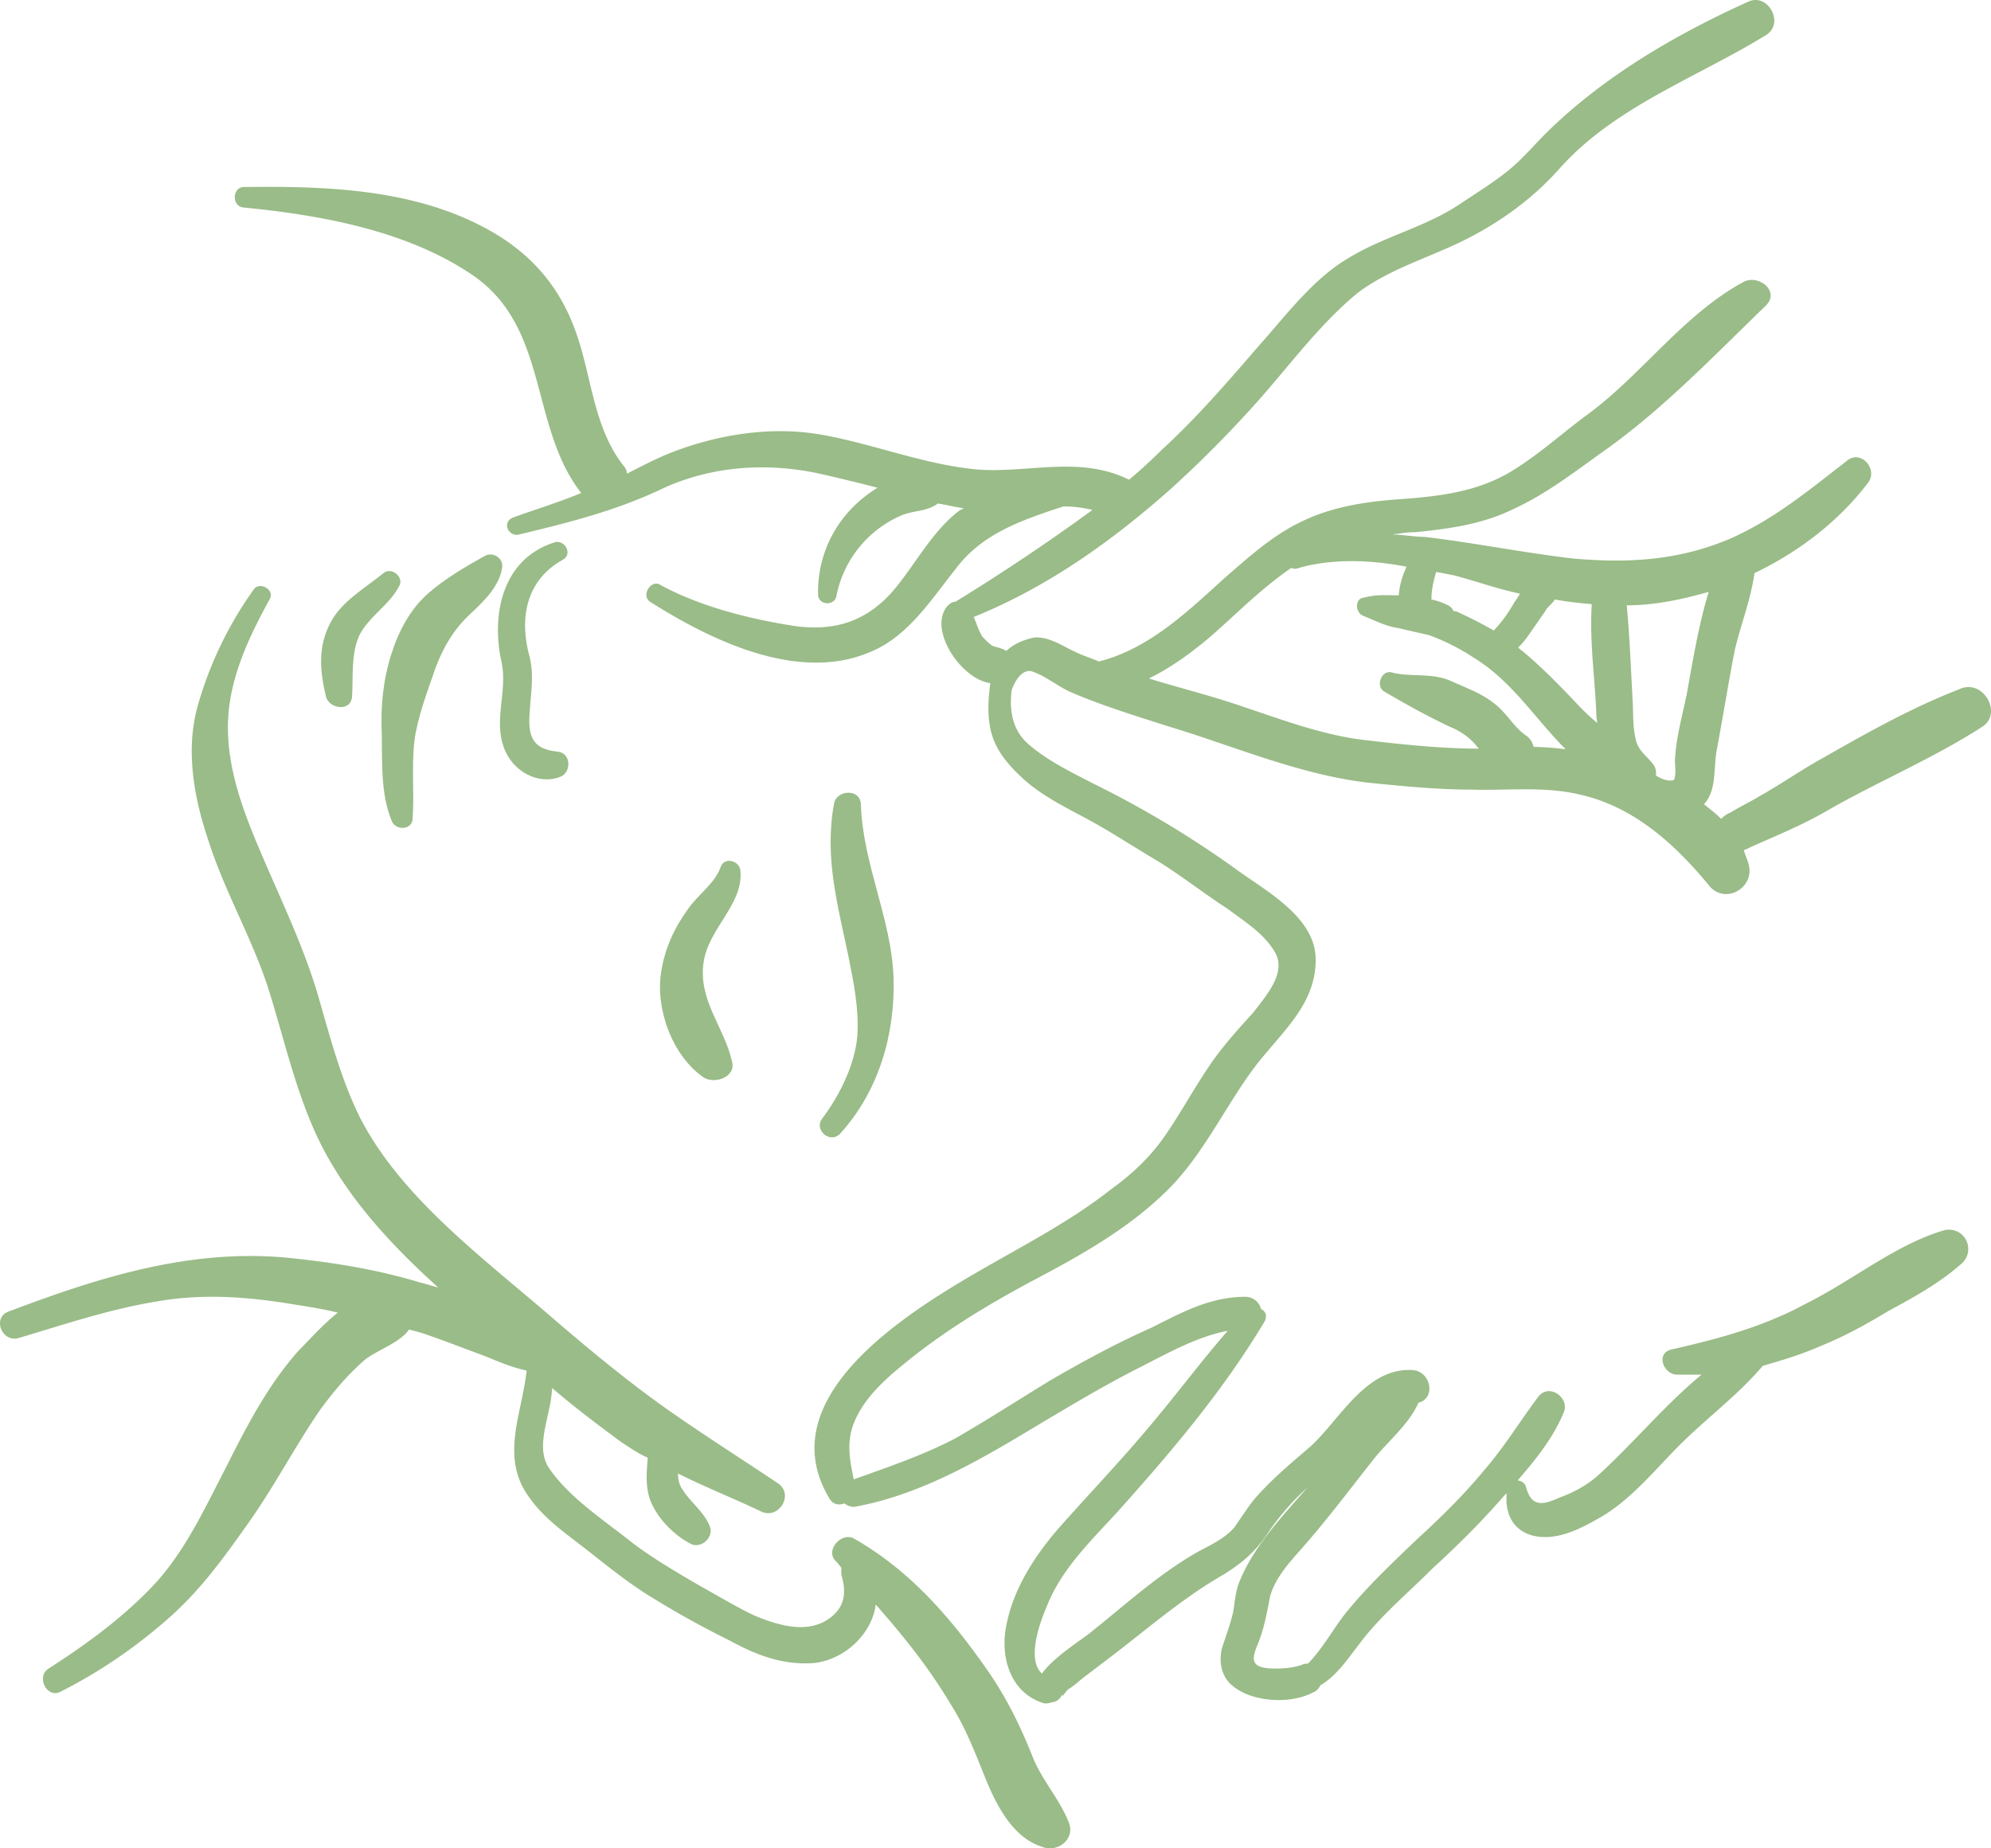 <svg xmlns="http://www.w3.org/2000/svg" fill="none" viewBox="0 0 70 65"><path fill="#9ABC88" d="M19.6 26.432c-.856-.082-1.043-.515-.98-1.358.041-.679.166-1.317 0-1.975-.376-1.358-.126-2.695 1.168-3.415.376-.206.042-.762-.334-.597-1.816.597-2.192 2.572-1.816 4.218.209 1.008-.292 2.016.084 3.003.292.803 1.19 1.317 1.983 1.008.396-.164.376-.843-.105-.884zM24.735 33.855c.167-1.213 1.42-2.057 1.295-3.25-.042-.35-.564-.473-.69-.124-.208.597-.793.967-1.147 1.482-.48.658-.814 1.378-.94 2.18-.23 1.297.376 2.984 1.482 3.745.376.247 1.149 0 1.002-.556-.271-1.214-1.19-2.14-1.002-3.477zM31.415 34.394c-.062-2.058-1.085-4.012-1.148-6.11-.02-.556-.835-.515-.94-.042-.354 1.893.126 3.58.502 5.39.188.926.375 1.852.313 2.799-.084 1.008-.626 2.098-1.232 2.9-.313.412.293.926.647.515 1.336-1.482 1.92-3.477 1.858-5.452z"/><path fill="#9ABC88" d="M17.033 19.557c-.668.37-1.399.802-1.962 1.296-.647.555-1.065 1.358-1.315 2.16-.293.926-.376 1.852-.334 2.777.02 1.05-.042 2.14.354 3.087.126.329.71.329.731-.083.063-.884-.042-1.81.063-2.736.104-.823.459-1.749.751-2.592.271-.72.647-1.358 1.232-1.893.459-.432 1.023-.967 1.106-1.646.02-.33-.355-.535-.626-.37zM13.484 20.154c-.626.514-1.503 1.008-1.879 1.77-.438.843-.354 1.686-.146 2.57.105.433.877.556.919 0 .042-.678-.042-1.48.25-2.139.334-.679 1.086-1.09 1.42-1.77.146-.308-.292-.658-.564-.431z"/><path fill="#9ABC88" d="M37.573 64.08c-.334-.844-.981-1.523-1.294-2.366-.439-1.09-.898-2.016-1.566-2.983-1.294-1.852-2.713-3.498-4.696-4.63-.439-.226-1.002.412-.648.782.084.083.147.165.21.247v.247c.208.68.104 1.214-.523 1.605-.772.473-1.774.144-2.525-.165-.69-.329-1.399-.76-2.067-1.131-.772-.453-1.503-.885-2.192-1.4-1.002-.802-2.275-1.625-2.964-2.653-.417-.597-.125-1.44 0-2.099.063-.247.084-.473.105-.72.793.68 1.586 1.276 2.42 1.893.314.206.606.411.94.555-.041.535-.083 1.008.084 1.482.25.658.856 1.255 1.42 1.543.375.206.855-.247.667-.638-.209-.494-.668-.823-.94-1.255-.124-.165-.166-.37-.166-.576.98.494 1.983.885 2.922 1.337.606.288 1.148-.555.627-.967-1.316-.884-2.652-1.728-3.967-2.654-1.42-1.008-2.755-2.119-4.07-3.25-2.38-2.058-5.26-4.177-6.7-6.995-.669-1.358-1.045-2.82-1.462-4.26-.48-1.645-1.21-3.168-1.9-4.772-.667-1.543-1.315-3.148-1.273-4.835.042-1.564.73-3.004 1.461-4.341.21-.33-.334-.638-.542-.37a13.203 13.203 0 00-1.983 4.114c-.439 1.564-.126 3.25.375 4.732.564 1.77 1.503 3.374 2.088 5.144.522 1.645.897 3.332 1.586 4.937.96 2.222 2.63 4.033 4.405 5.638-.188-.042-.397-.124-.606-.165-1.544-.473-3.11-.72-4.738-.885-3.424-.308-6.596.7-9.748 1.893-.606.206-.25 1.132.375.926 1.587-.473 3.173-1.008 4.822-1.276 1.628-.288 3.215-.164 4.822.103.522.082 1.044.165 1.545.288-.564.453-1.044 1.008-1.378 1.337-1.064 1.194-1.816 2.634-2.526 4.053-.73 1.4-1.377 2.84-2.442 4.053-1.106 1.214-2.463 2.202-3.84 3.087-.418.288-.042 1.049.438.802a18.03 18.03 0 003.736-2.53c1.21-1.05 2.046-2.243 2.964-3.54.856-1.234 1.545-2.55 2.4-3.805.46-.638.961-1.235 1.566-1.77.439-.37 1.232-.596 1.587-1.09.167.04.313.082.46.123.73.247 1.46.535 2.19.803.502.205.982.411 1.483.514-.167 1.564-.96 3.086.125 4.506.501.7 1.232 1.213 1.9 1.728.814.638 1.586 1.275 2.484 1.81a32.128 32.128 0 002.609 1.44c.94.515 1.879.885 2.985.803 1.106-.124 2.046-1.05 2.171-2.058.96 1.09 1.858 2.202 2.63 3.498.564.885.898 1.81 1.294 2.777.376.885.94 1.934 1.92 2.243.543.226 1.19-.267.94-.864z"/><path fill="#9ABC88" d="M68.905 24.23c-1.649.637-3.235 1.522-4.78 2.406-.793.432-1.482.926-2.254 1.358-.334.206-.69.37-1.023.576a.959.959 0 00-.334.227c-.188-.186-.397-.35-.606-.515.439-.473.334-1.172.439-1.851.23-1.214.417-2.408.647-3.58.209-.885.563-1.77.689-2.695 1.586-.762 2.964-1.831 3.987-3.169.376-.473-.23-1.172-.71-.802-1.357 1.05-2.61 2.098-4.175 2.777-1.816.762-3.59.844-5.469.68-1.774-.206-3.486-.556-5.24-.762-.375 0-.75-.082-1.127-.082.293-.041.522-.083.815-.083 1.231-.123 2.4-.288 3.506-.843 1.107-.514 2.088-1.276 3.069-1.975 2.108-1.482 3.904-3.374 5.74-5.144.522-.514-.25-1.11-.772-.843-2.087 1.131-3.507 3.168-5.386 4.588-.939.679-1.795 1.481-2.818 2.098-1.148.68-2.4.844-3.715.947-1.253.082-2.484.247-3.59.782-1.023.473-1.88 1.255-2.714 1.975-1.315 1.193-2.672 2.51-4.446 2.962-.293-.123-.564-.206-.814-.329-.46-.206-.94-.555-1.462-.514-.396.082-.751.247-.98.473-.126-.082-.293-.123-.46-.165-.146-.082-.25-.205-.376-.329-.146-.226-.208-.473-.313-.7 2.589-1.049 4.843-2.653 6.93-4.505a40.998 40.998 0 003.132-3.168c1.106-1.255 2.17-2.696 3.465-3.745 1.106-.823 2.463-1.214 3.674-1.81 1.294-.638 2.484-1.502 3.423-2.572 1.941-2.16 4.801-3.168 7.243-4.67.647-.412.063-1.482-.626-1.173-2.505 1.132-4.947 2.551-6.93 4.444-.522.494-.96 1.05-1.545 1.522-.543.433-1.148.803-1.732 1.194-1.19.782-2.63 1.11-3.841 1.851-1.274.741-2.234 2.058-3.215 3.148-1.064 1.235-2.15 2.49-3.36 3.6-.376.37-.773.741-1.149 1.05h-.02c-1.712-.844-3.487-.227-5.282-.35-1.878-.165-3.632-.885-5.448-1.214-1.753-.329-3.653-.04-5.302.597-.543.206-1.085.494-1.607.761 0-.123-.063-.206-.126-.288-1.002-1.276-1.106-2.963-1.586-4.444-.501-1.563-1.378-2.736-2.776-3.62-2.651-1.647-5.908-1.77-8.976-1.729-.418 0-.439.679-.021.72 2.755.268 5.803.823 8.1 2.407 2.65 1.852 1.961 5.308 3.777 7.633-.793.33-1.607.576-2.4.864-.397.165-.167.679.209.597 1.795-.432 3.444-.844 5.114-1.646 1.69-.761 3.57-.885 5.364-.515.731.165 1.42.33 2.13.515-.397.247-.71.514-.94.761a4.202 4.202 0 00-1.148 3.024c.042.37.605.37.647 0a3.902 3.902 0 012.296-2.818c.397-.165.815-.124 1.211-.37l.042-.042c.313.041.605.124.918.165-.041.041-.083.041-.146.082-1.002.761-1.586 1.975-2.4 2.901-.94 1.029-2.046 1.358-3.445 1.152-1.565-.247-3.277-.679-4.675-1.44-.314-.206-.69.37-.355.597 2.275 1.44 5.594 3.045 8.224 1.522 1.065-.638 1.774-1.749 2.547-2.716.918-1.213 2.317-1.687 3.757-2.16.355 0 .69.041 1.023.124a72.647 72.647 0 01-4.822 3.23c-.125 0-.209.082-.292.164-.668.844.522 2.572 1.524 2.695-.063.474-.105.967-.021 1.482.125.802.626 1.378 1.19 1.893.605.555 1.42.966 2.15 1.357.897.474 1.753 1.05 2.63 1.564.814.514 1.607 1.132 2.4 1.646.606.452 1.336.905 1.691 1.584.355.72-.396 1.523-.793 2.057-.543.597-1.085 1.194-1.545 1.873-.543.802-1.002 1.646-1.524 2.407-.542.802-1.21 1.42-1.983 1.975-1.44 1.131-3.11 1.975-4.696 2.9-2.547 1.482-7.223 4.424-5.177 7.901.125.247.355.288.543.206.104.082.23.123.355.123 2.4-.432 4.55-1.728 6.596-2.962 1.148-.68 2.275-1.358 3.507-1.976.96-.493 1.962-1.049 3.026-1.255-.918 1.05-1.774 2.202-2.692 3.292-1.044 1.255-2.192 2.449-3.299 3.704-.897 1.049-1.649 2.263-1.837 3.62-.125 1.05.272 2.16 1.378 2.49.084 0 .167 0 .25-.041.168 0 .335-.124.397-.33-.062.248.063 0 .188-.123.209-.123.376-.288.564-.432.376-.288.73-.555 1.106-.843 1.253-.967 2.422-1.975 3.82-2.778.689-.432 1.148-.843 1.587-1.522a8.804 8.804 0 011.336-1.523c-.877 1.008-1.88 2.058-2.38 3.292-.146.33-.167.72-.23 1.09-.083.35-.208.72-.334 1.09-.188.474-.146 1.112.292 1.482.69.597 2.046.68 2.86.247.125-.041.209-.164.25-.247.564-.329.961-.926 1.358-1.44.751-1.008 1.69-1.77 2.567-2.654.877-.802 1.774-1.687 2.568-2.613.02 0 .062-.041.062-.082-.083.679.167 1.317.898 1.522.814.206 1.628-.205 2.317-.596 1.002-.556 1.795-1.482 2.567-2.284 1.023-1.09 2.276-1.975 3.215-3.086.71-.206 1.399-.412 2.087-.72.814-.33 1.587-.761 2.338-1.214.877-.473 1.775-.967 2.547-1.646a.68.68 0 00-.647-1.173c-1.69.515-3.173 1.75-4.78 2.552-1.503.822-3.11 1.255-4.76 1.625-.563.144-.271.885.21.885h.855c-1.273 1.049-2.359 2.366-3.59 3.497-.376.35-.877.638-1.399.823-.626.288-1.002.33-1.19-.39a.314.314 0 00-.292-.207c.626-.72 1.273-1.522 1.628-2.407.209-.514-.543-1.049-.918-.514-.627.843-1.17 1.728-1.858 2.53-.73.885-1.545 1.688-2.38 2.449-.835.802-1.69 1.605-2.421 2.49-.501.596-.856 1.316-1.42 1.892-.062 0-.146 0-.208.041-.376.124-.752.144-1.148.124-.606-.042-.648-.288-.418-.823.23-.556.334-1.132.438-1.687.167-.638.648-1.173 1.065-1.646.898-1.008 1.712-2.099 2.526-3.128.48-.637 1.294-1.275 1.628-2.057.626-.144.46-1.152-.271-1.152-1.608-.041-2.505 1.77-3.528 2.695-.647.556-1.315 1.111-1.9 1.77-.271.308-.521.72-.772 1.07-.313.37-.814.616-1.252.843-1.42.802-2.589 1.893-3.862 2.9-.376.289-1.253.844-1.65 1.4-.605-.556.022-2.078.335-2.737.522-1.09 1.46-2.016 2.275-2.9 1.92-2.14 3.757-4.3 5.219-6.749.104-.205.02-.37-.126-.432a.567.567 0 00-.563-.432c-1.232 0-2.234.556-3.298 1.09-1.253.556-2.422 1.194-3.59 1.873-1.107.679-2.193 1.378-3.299 2.016-1.148.597-2.359 1.008-3.57 1.44-.166-.802-.292-1.481.147-2.283.438-.844 1.294-1.523 2.024-2.099 1.4-1.09 2.923-1.975 4.447-2.777 1.544-.823 3.068-1.708 4.32-2.922 1.337-1.275 2.088-3.004 3.194-4.464.919-1.194 2.13-2.16 2.109-3.765-.021-1.502-1.837-2.428-2.86-3.19a35.23 35.23 0 00-4.947-2.962c-.793-.411-1.608-.802-2.276-1.378-.605-.515-.688-1.235-.605-1.914.125-.37.418-.802.773-.637.459.164.855.514 1.335.72 1.107.473 2.192.802 3.34 1.172 2.338.7 4.634 1.708 7.056 1.996 1.21.123 2.463.247 3.653.247 1.273.041 2.526-.124 3.778.165 1.9.41 3.36 1.728 4.55 3.168.564.761 1.67.123 1.42-.72-.042-.165-.125-.33-.167-.494.063 0 .125-.041.209-.082.918-.412 1.795-.762 2.65-1.255 1.817-1.05 3.758-1.852 5.512-2.983.751-.453.062-1.708-.773-1.338zm-18.41-4.116c.229.042.438.083.646.124.773.206 1.503.473 2.297.638-.063.123-.126.205-.21.329-.208.37-.438.679-.709.967a16.21 16.21 0 00-1.336-.68H51.1c-.021-.081-.105-.164-.188-.205a2.439 2.439 0 00-.585-.206c0-.308.063-.637.167-.966zm3.423 6.152a.647.647 0 00-.25-.39c-.44-.289-.69-.803-1.128-1.133-.46-.37-1.002-.555-1.545-.802-.647-.288-1.377-.123-2.045-.288-.355-.123-.606.453-.293.659.73.431 1.545.884 2.338 1.255.397.164.73.411.96.72l.042.04c-1.398 0-2.86-.164-4.237-.329-1.42-.205-2.777-.72-4.133-1.172-1.086-.37-2.171-.638-3.236-.967.981-.473 1.92-1.235 2.547-1.81.793-.72 1.586-1.482 2.463-2.079.083.042.167.042.271 0 1.17-.329 2.505-.288 3.779-.04-.126.267-.251.637-.272 1.007-.438 0-.793-.04-1.231.083-.314.02-.314.514-.021.637.417.165.793.37 1.252.433.334.082.71.164 1.065.246a7.64 7.64 0 011.586.803c1.315.802 2.13 2.119 3.215 3.21a10.37 10.37 0 00-1.127-.083zm1.482-1.564c-.606-.637-1.232-1.275-1.879-1.81-.063-.041-.104-.082-.146-.123.25-.227.417-.515.626-.803.125-.185.25-.35.376-.555.104-.124.209-.206.292-.33.418.083.835.124 1.294.165-.083 1.379.126 2.695.167 4.012.021.082.021.123.021.165a8.264 8.264 0 01-.751-.72zm3.423 2.737c-.188.04-.397-.041-.605-.165a.517.517 0 00-.105-.411c-.25-.309-.522-.474-.605-.864-.104-.453-.084-.885-.104-1.297-.063-1.131-.105-2.283-.21-3.415.982 0 1.942-.206 2.881-.473-.354 1.152-.563 2.448-.772 3.6-.167.803-.396 1.605-.417 2.407.02.103.041.618-.063.618z"/></svg>